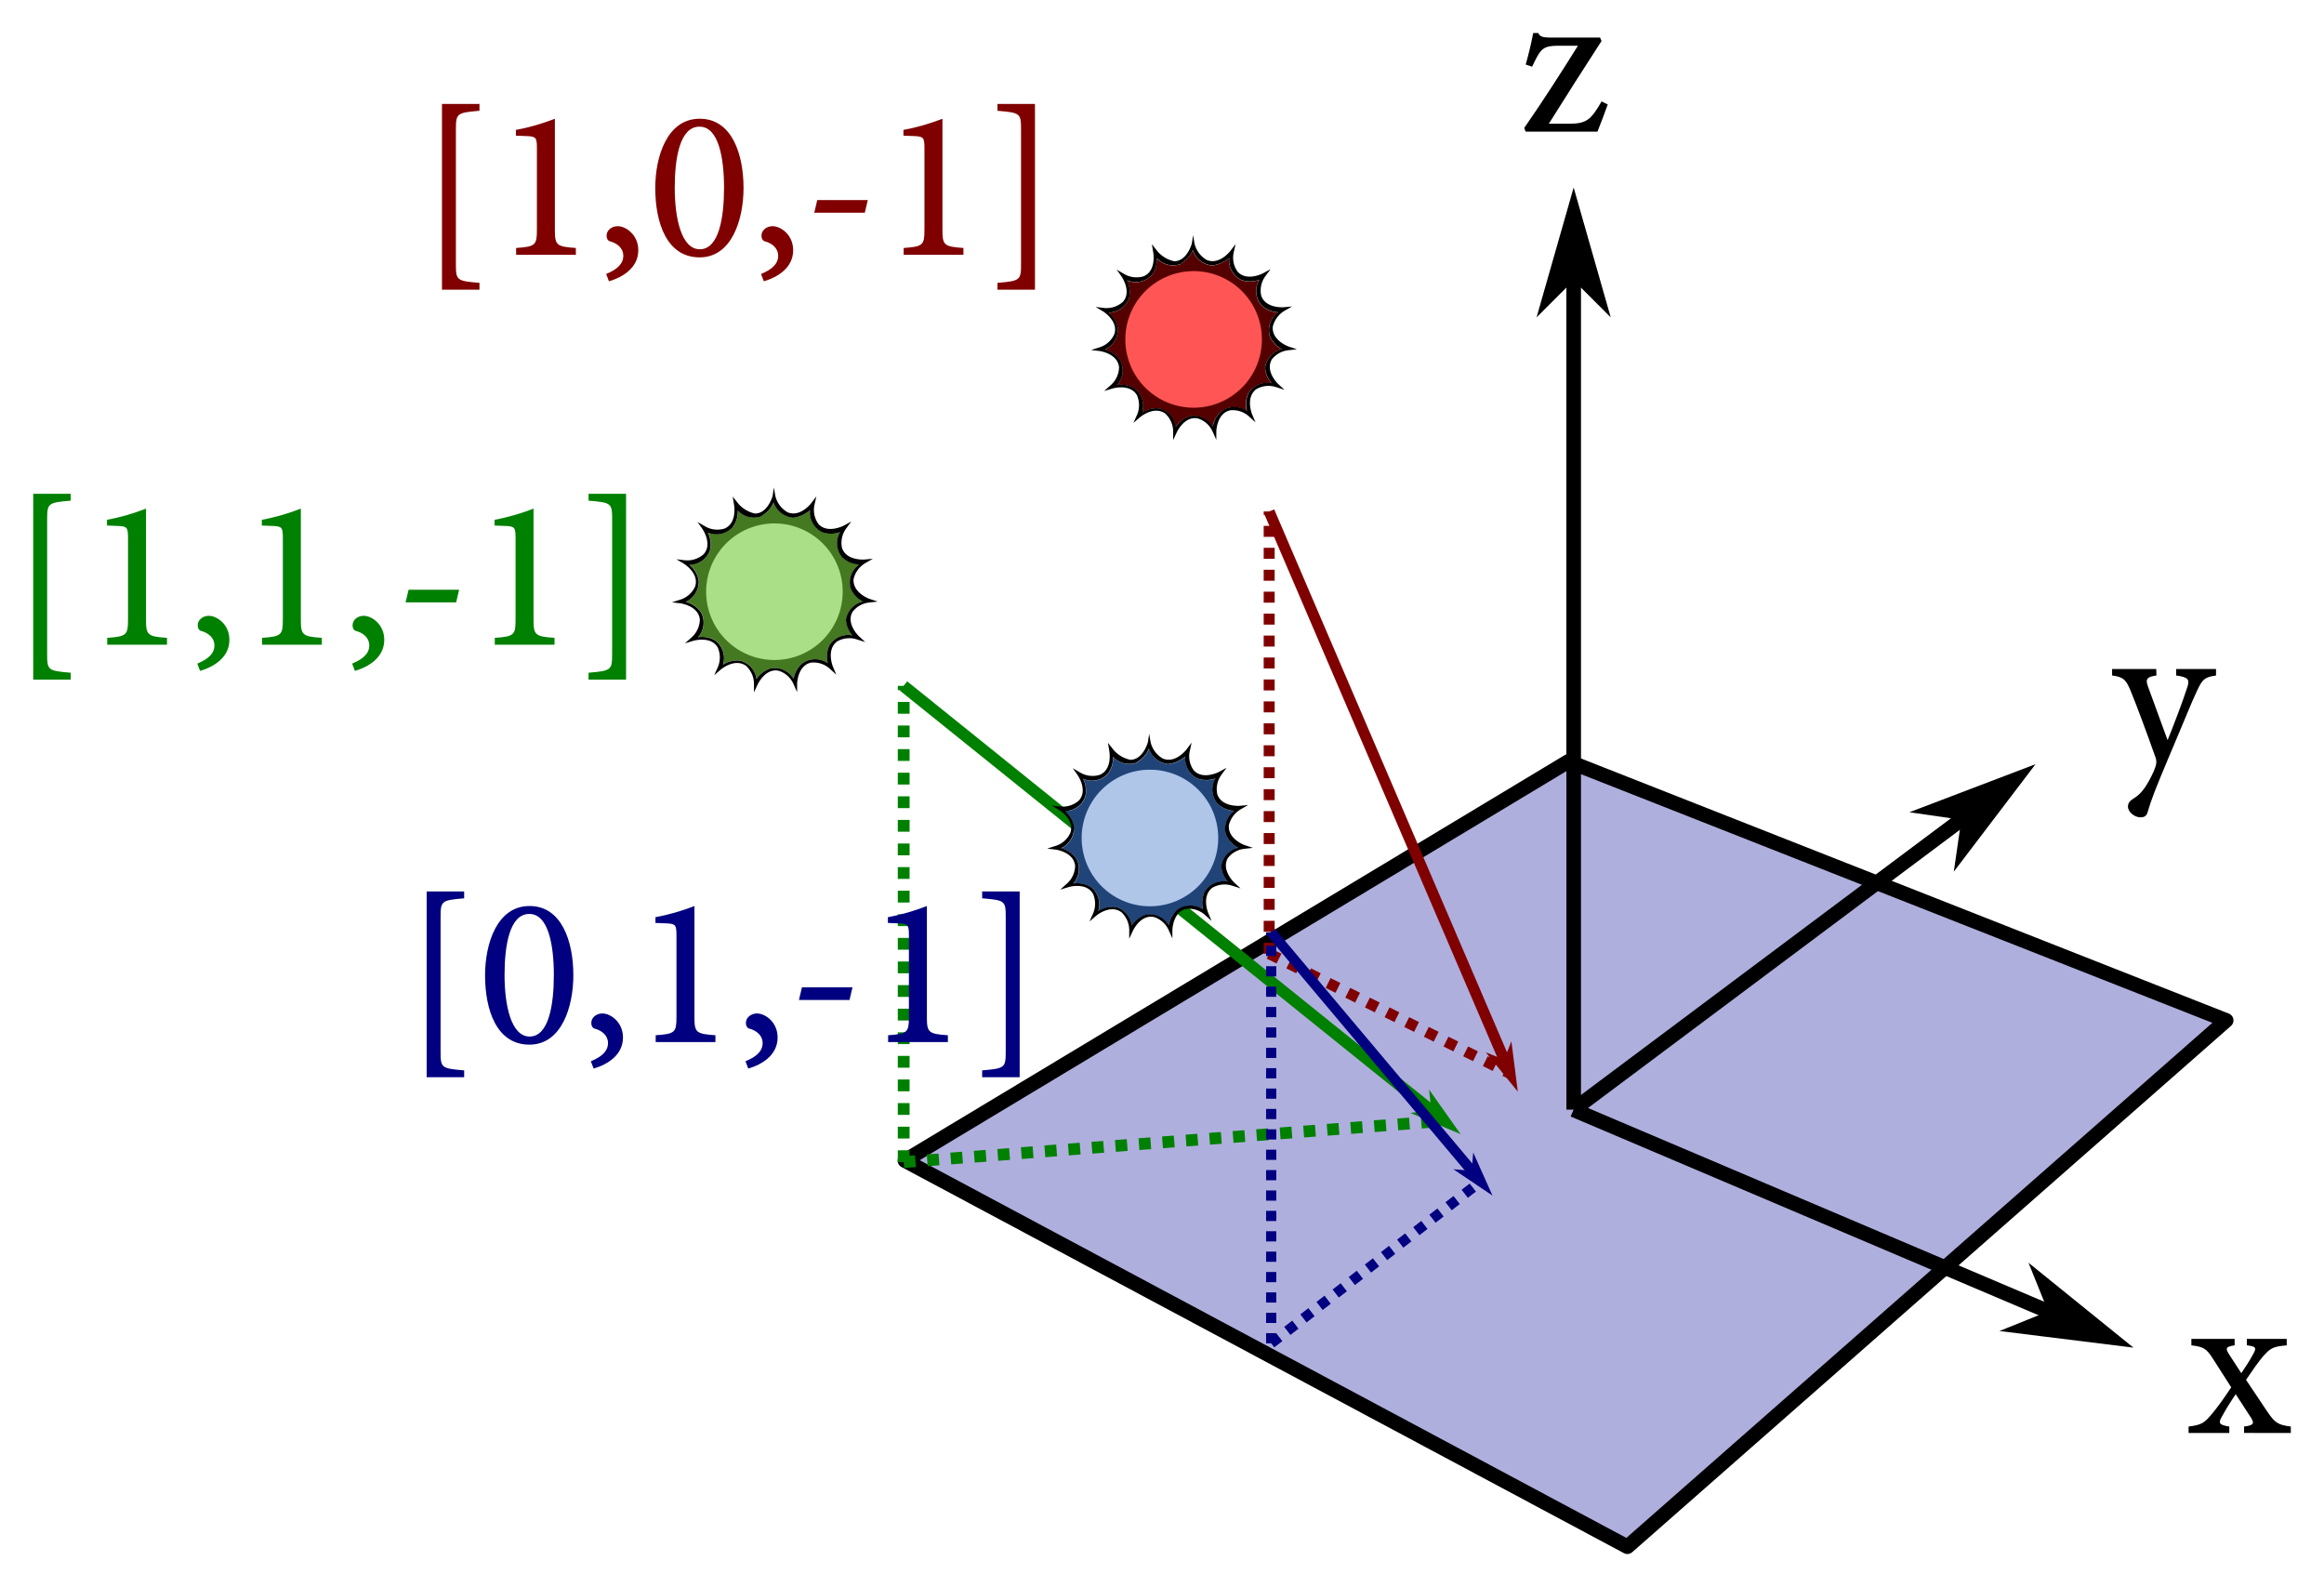 <?xml version="1.0" encoding="UTF-8"?>
<!-- Created with Inkscape (http://www.inkscape.org/) -->
<svg width="349.92" height="238.98" version="1.1" viewBox="0 0 92.583 63.23" xmlns="http://www.w3.org/2000/svg"><g transform="translate(-91.399 -124.08)"><g><path d="m127.45 170.31 28.78 15.381 23.855-20.965-26.203-10.318z" fill="#afafde" fill-rule="evenodd" stroke="#000" stroke-linejoin="round" stroke-width=".582"/><path d="m141.96 162.07v-17.617" fill="none" stroke="#800000" stroke-dasharray="0.437, 0.437" stroke-width=".437"/><path d="m141.96 162.07 9.602 4.772" fill="none" stroke="#800000" stroke-dasharray="0.437, 0.437" stroke-width=".437"/></g><path d="m141.96 144.45 9.602 22.389" color="#000000" fill="#800000" stroke-width=".437px" style="-inkscape-stroke:none"/><path d="m142.16 144.37-0.4 0.172 9.602 22.389 0.4-0.172z" color="#000000" fill="#800000" style="-inkscape-stroke:none"/><g fill="#800000" fill-rule="evenodd"><path d="m151.35 166.36-0.574-0.229 1.004 1.233-0.201-1.578z" color="#000000" stroke-width=".087pt" style="-inkscape-stroke:none"/><path d="m151.61 165.56-0.291 0.729-0.729-0.291 1.275 1.566zm-0.059 0.459 0.148 1.156-0.736-0.902 0.42 0.168 0.021-0.055z" color="#000000" style="-inkscape-stroke:none"/></g><path d="m127.4 170.37v-18.969" fill="none" stroke="#008000" stroke-dasharray="0.47, 0.47" stroke-width=".47"/><path d="m127.4 170.37 21.533-1.642" fill="none" stroke="#008000" stroke-dasharray="0.47, 0.47" stroke-width=".47"/><path d="m127.4 151.4 21.533 17.327" color="#000000" fill="#008000" stroke-width=".47" style="-inkscape-stroke:none"/><path d="m127.54 151.22-0.295 0.367 21.533 17.326 0.295-0.365z" color="#000000" fill="#008000" style="-inkscape-stroke:none"/><g fill="#008000" fill-rule="evenodd"><path d="m148.49 168.37-0.661 0.072 1.578 0.666-0.988-1.399z" color="#000000" stroke-width=".094pt" style="-inkscape-stroke:none"/><path d="m148.33 167.48 0.09 0.84-0.838 0.09 2.004 0.846zm0.178 0.469 0.721 1.02-1.15-0.484 0.482-0.053-8e-3 -0.062z" color="#000000" style="-inkscape-stroke:none"/></g><path d="m142.04 177.59v-16.375" fill="none" stroke="#000080" stroke-dasharray="0.406, 0.406" stroke-width=".406"/><path d="m142.04 177.59 8.348-6.45" fill="none" stroke="#000080" stroke-dasharray="0.406, 0.406" stroke-width=".406"/><path d="m142.04 161.22 8.348 9.926" color="#000000" fill="#000080" stroke-width=".406px" style="-inkscape-stroke:none"/><path d="m142.2 161.09-0.312 0.262 8.35 9.926 0.311-0.262z" color="#000000" fill="#000080" style="-inkscape-stroke:none"/><g fill="#000080" fill-rule="evenodd"><path d="m150.07 170.77-0.572-0.049 1.226 0.826-0.604-1.349z" color="#000000" stroke-width=".081pt" style="-inkscape-stroke:none"/><path d="m150.09 169.99-0.064 0.727-0.727-0.062 1.557 1.049zm0.072 0.424 0.441 0.988-0.898-0.605 0.42 0.037 4e-3 -0.055z" color="#000000" style="-inkscape-stroke:none"/></g><path d="m153.8 132.7v35.58h0.582v-35.58z" color="#000000" style="-inkscape-stroke:none"/><g fill-rule="evenodd"><path d="m154.09 135.03 1.164 1.164-1.164-4.074-1.164 4.074z" color="#000000" stroke-width=".233pt" style="-inkscape-stroke:none"/><path d="m154.09 131.55-1.478 5.172 1.478-1.477 1.477 1.477zm0 1.133 0.85 2.973-0.85-0.85-0.852 0.852z" color="#000000" style="-inkscape-stroke:none"/></g><path d="m171.4 154.97-17.484 13.074 0.35 0.467 17.482-13.076z" color="#000000" style="-inkscape-stroke:none"/><g fill-rule="evenodd"><path d="m169.71 156.6-0.235 1.629 2.565-3.372-3.959 1.508z" color="#000000" stroke-width=".233pt" style="-inkscape-stroke:none"/><path d="m172.49 154.52-5.025 1.914 2.068 0.299-0.299 2.068zm-0.904 0.678-1.873 2.463 0.172-1.191-0.154-0.021-1.035-0.148z" color="#000000" style="-inkscape-stroke:none"/></g><path d="m154.2 168.02-0.229 0.535 21.252 9.025 0.229-0.537z" color="#000000" style="-inkscape-stroke:none"/><g fill-rule="evenodd"><path d="m173.2 176.4-1.526 0.616 4.205 0.521-3.295-2.664z" color="#000000" stroke-width=".233pt" style="-inkscape-stroke:none"/><path d="m172.21 174.38 0.781 1.938-1.938 0.781 5.338 0.662zm0.736 0.994 2.404 1.945-3.068-0.381 1.113-0.449-0.059-0.145z" color="#000000" style="-inkscape-stroke:none"/></g><g stroke-width=".582"><g aria-label="x"><path d="m182.66 181.16v-0.256c-0.529-0.068-0.64-0.154-0.956-0.623l-0.828-1.238c0.29-0.427 0.495-0.717 0.674-0.93 0.307-0.35 0.418-0.393 0.947-0.444v-0.256h-1.588v0.256c0.35 0.043 0.401 0.085 0.256 0.341-0.145 0.273-0.316 0.529-0.478 0.768l-0.487-0.751c-0.162-0.248-0.119-0.307 0.222-0.358v-0.256h-1.724v0.256c0.487 0.06 0.597 0.128 0.845 0.512l0.743 1.161c-0.256 0.384-0.487 0.717-0.726 1.007-0.341 0.418-0.444 0.487-0.973 0.555v0.256h1.622v-0.256c-0.427-0.068-0.444-0.145-0.282-0.418 0.154-0.282 0.35-0.597 0.538-0.871l0.615 0.947c0.145 0.23 0.077 0.299-0.282 0.341v0.256z"/></g><g aria-label="y"><path d="m179.68 150.73h-1.588v0.256c0.487 0.068 0.546 0.162 0.444 0.469-0.179 0.563-0.546 1.519-0.785 2.108l-0.777-2.125c-0.111-0.299-0.068-0.393 0.333-0.452l-9e-3 -0.256h-1.758v0.256c0.469 0.06 0.563 0.188 0.743 0.623 0.248 0.606 0.632 1.639 0.973 2.603 0.06 0.145 0.06 0.265 0.017 0.393-0.034 0.102-0.102 0.282-0.256 0.563-0.196 0.358-0.358 0.555-0.632 0.726-0.145 0.094-0.213 0.179-0.213 0.316 0 0.213 0.256 0.427 0.504 0.427 0.128 0 0.239-0.043 0.282-0.213 0.128-0.452 0.307-0.922 0.888-2.296 0.589-1.383 0.862-2.083 1.075-2.526 0.222-0.478 0.307-0.546 0.76-0.615z"/></g><g aria-label="z"><path d="m155.2 128.12-0.119 0.205c-0.316 0.504-0.495 0.683-1.144 0.683h-0.836c0.7-1.118 1.391-2.202 2.1-3.295l-0.06-0.137h-1.989c-0.316 0-0.418-0.051-0.469-0.179h-0.205c-0.068 0.367-0.196 0.905-0.299 1.255l0.256 0.085 0.111-0.23c0.239-0.478 0.35-0.606 0.93-0.606h0.785c-0.7 1.118-1.4 2.211-2.142 3.278l0.06 0.145h2.859c0.137-0.333 0.282-0.734 0.41-1.084z"/></g><g fill="#800000" aria-label="[1,0,-1]"><path d="m110.5 135.62v-0.273c-0.922-0.077-0.939-0.102-0.939-0.768v-5.318c0-0.666 0.026-0.691 0.939-0.768v-0.273h-1.494v7.4z"/><path d="m114.34 134.23v-0.273c-0.785-0.051-0.836-0.119-0.836-0.734v-4.413c-0.487 0.188-0.99 0.341-1.553 0.444v0.23l0.444 0.017c0.358 0.017 0.393 0.06 0.393 0.487v3.235c0 0.615-0.051 0.683-0.828 0.734v0.273z"/><path d="m116 133.09c-0.213 0-0.435 0.145-0.435 0.376 0 0.145 0.077 0.213 0.119 0.222 0.299 0.077 0.546 0.273 0.546 0.58 0 0.324-0.248 0.546-0.683 0.726l0.111 0.29c0.555-0.162 1.169-0.538 1.169-1.238 0-0.615-0.495-0.956-0.819-0.956z"/><path d="m119.27 128.81c-1.297 0-1.767 1.511-1.767 2.757 0 1.391 0.461 2.765 1.767 2.765 1.289 0 1.75-1.519 1.75-2.765 0-1.34-0.461-2.757-1.741-2.757zm0 0.316c0.751 0 0.973 1.229 0.973 2.433 0 1.195-0.205 2.45-0.965 2.45-0.743 0-0.999-1.263-0.999-2.45 0-1.186 0.205-2.433 0.982-2.433z"/><path d="m122.17 133.09c-0.213 0-0.435 0.145-0.435 0.376 0 0.145 0.077 0.213 0.119 0.222 0.299 0.077 0.546 0.273 0.546 0.58 0 0.324-0.248 0.546-0.683 0.726l0.111 0.29c0.555-0.162 1.169-0.538 1.169-1.238 0-0.615-0.495-0.956-0.819-0.956z"/><path d="m125.97 132.05h-2.014l-0.119 0.504h2.014z"/><path d="m129.78 134.23v-0.273c-0.785-0.051-0.836-0.119-0.836-0.734v-4.413c-0.487 0.188-0.99 0.341-1.554 0.444v0.23l0.444 0.017c0.358 0.017 0.393 0.06 0.393 0.487v3.235c0 0.615-0.051 0.683-0.828 0.734v0.273z"/><path d="m132.63 135.62v-7.4h-1.494v0.273c0.922 0.077 0.939 0.102 0.939 0.768v5.309c0 0.666-0.017 0.7-0.939 0.777v0.273z"/></g><g fill="#008000" aria-label="[1,1,-1]"><path d="m94.216 151.15v-0.273c-0.922-0.077-0.939-0.102-0.939-0.768v-5.318c0-0.666 0.026-0.691 0.939-0.768v-0.273h-1.494v7.4z"/><path d="m98.052 149.76v-0.273c-0.785-0.051-0.836-0.119-0.836-0.734v-4.413c-0.487 0.188-0.99 0.341-1.554 0.444v0.23l0.444 0.017c0.358 0.017 0.393 0.06 0.393 0.487v3.235c0 0.615-0.051 0.683-0.828 0.734v0.273z"/><path d="m99.711 148.61c-0.213 0-0.435 0.145-0.435 0.376 0 0.145 0.077 0.213 0.119 0.222 0.299 0.077 0.546 0.273 0.546 0.58 0 0.324-0.248 0.546-0.683 0.726l0.111 0.29c0.555-0.162 1.169-0.538 1.169-1.238 0-0.615-0.495-0.956-0.819-0.956z"/><path d="m104.22 149.76v-0.273c-0.785-0.051-0.836-0.119-0.836-0.734v-4.413c-0.487 0.188-0.99 0.341-1.554 0.444v0.23l0.444 0.017c0.358 0.017 0.393 0.06 0.393 0.487v3.235c0 0.615-0.051 0.683-0.828 0.734v0.273z"/><path d="m105.88 148.61c-0.213 0-0.435 0.145-0.435 0.376 0 0.145 0.077 0.213 0.119 0.222 0.299 0.077 0.546 0.273 0.546 0.58 0 0.324-0.248 0.546-0.683 0.726l0.111 0.29c0.555-0.162 1.169-0.538 1.169-1.238 0-0.615-0.495-0.956-0.819-0.956z"/><path d="m109.69 147.57h-2.014l-0.119 0.504h2.014z"/><path d="m113.49 149.76v-0.273c-0.785-0.051-0.836-0.119-0.836-0.734v-4.413c-0.487 0.188-0.99 0.341-1.553 0.444v0.23l0.444 0.017c0.358 0.017 0.393 0.06 0.393 0.487v3.235c0 0.615-0.051 0.683-0.828 0.734v0.273z"/><path d="m116.34 151.15v-7.4h-1.494v0.273c0.922 0.077 0.939 0.102 0.939 0.768v5.309c0 0.666-0.017 0.7-0.939 0.777v0.273z"/></g><g fill="#000080" aria-label="[0,1,-1]"><path d="m109.89 166.99v-0.273c-0.922-0.077-0.939-0.102-0.939-0.768v-5.318c0-0.666 0.026-0.691 0.939-0.768v-0.273h-1.494v7.4z"/><path d="m112.49 160.17c-1.297 0-1.767 1.511-1.767 2.757 0 1.391 0.461 2.765 1.767 2.765 1.289 0 1.75-1.519 1.75-2.765 0-1.34-0.461-2.757-1.741-2.757zm0 0.316c0.751 0 0.973 1.229 0.973 2.433 0 1.195-0.205 2.45-0.965 2.45-0.743 0-0.999-1.263-0.999-2.45 0-1.186 0.205-2.433 0.982-2.433z"/><path d="m115.39 164.45c-0.213 0-0.435 0.145-0.435 0.376 0 0.145 0.077 0.213 0.119 0.222 0.299 0.077 0.546 0.273 0.546 0.58 0 0.324-0.248 0.546-0.683 0.726l0.111 0.29c0.555-0.162 1.169-0.538 1.169-1.238 0-0.615-0.495-0.956-0.819-0.956z"/><path d="m119.9 165.59v-0.273c-0.785-0.051-0.836-0.119-0.836-0.734v-4.413c-0.487 0.188-0.99 0.341-1.553 0.444v0.23l0.444 0.017c0.358 0.017 0.393 0.06 0.393 0.487v3.235c0 0.615-0.051 0.683-0.828 0.734v0.273z"/><path d="m121.55 164.45c-0.213 0-0.435 0.145-0.435 0.376 0 0.145 0.077 0.213 0.119 0.222 0.299 0.077 0.546 0.273 0.546 0.58 0 0.324-0.248 0.546-0.683 0.726l0.111 0.29c0.555-0.162 1.169-0.538 1.169-1.238 0-0.615-0.495-0.956-0.819-0.956z"/><path d="m125.36 163.41h-2.014l-0.119 0.504h2.014z"/><path d="m129.16 165.59v-0.273c-0.785-0.051-0.836-0.119-0.836-0.734v-4.413c-0.487 0.188-0.99 0.341-1.553 0.444v0.23l0.444 0.017c0.358 0.017 0.393 0.06 0.393 0.487v3.235c0 0.615-0.051 0.683-0.828 0.734v0.273z"/><path d="m132.02 166.99v-7.4h-1.494v0.273c0.922 0.077 0.939 0.102 0.939 0.768v5.309c0 0.666-0.017 0.7-0.939 0.777v0.273z"/></g></g><g stroke-width=".335"><path class="cls-11" d="m142.05 139.35a0.884 0.884 0 0 0-0.918 0.389 1.072 1.072 0 0 0-0.067 0.717 0.878 0.878 0 0 0-1.005 0 1.048 1.048 0 0 0-0.355 0.626 0.881 0.881 0 0 0-0.901-0.422 1.055 1.055 0 0 0-0.576 0.429 0.878 0.878 0 0 0-0.63-0.734 1.055 1.055 0 0 0-0.7 0.157 0.884 0.884 0 0 0-0.291-0.951 1.028 1.028 0 0 0-0.703-0.141 0.878 0.878 0 0 0 0.121-0.988 1.065 1.065 0 0 0-0.61-0.422 0.884 0.884 0 0 0 0.513-0.854 1.042 1.042 0 0 0-0.365-0.62 0.878 0.878 0 0 0 0.814-0.573 1.062 1.062 0 0 0-0.084-0.714 0.878 0.878 0 0 0 0.975-0.191 1.059 1.059 0 0 0 0.218-0.687 0.878 0.878 0 0 0 0.968 0.221v-0.02a1.092 1.092 0 0 0 0.459-0.526 0.904 0.904 0 0 0 0.781 0.613 1.31 1.31 0 0 0 0.67-0.298 0.878 0.878 0 0 0 0.476 0.871 1.055 1.055 0 0 0 0.72 0 0.878 0.878 0 0 0 0.084 1.005 1.052 1.052 0 0 0 0.67 0.288 0.881 0.881 0 0 0-0.335 0.941 1.052 1.052 0 0 0 0.486 0.529 0.878 0.878 0 0 0-0.67 0.727 1.042 1.042 0 0 0 0.258 0.626z" fill="#500"/><path class="cls-7" d="m142.73 138.03 0.335-0.037-0.335-0.111s-0.67-0.241-0.626-0.787a1.005 1.005 0 0 1 0.469-0.636l0.298-0.171-0.335 0.03s-0.724 0.057-0.894-0.466a0.971 0.971 0 0 1 0.168-0.774l0.204-0.275-0.301 0.164s-0.64 0.335-1.005-0.06a0.948 0.948 0 0 1-0.161-0.77l0.074-0.335-0.208 0.275s-0.442 0.576-0.945 0.355a1.028 1.028 0 0 1-0.482-0.65l-0.057-0.335-0.05 0.335s-0.188 0.703-0.703 0.703a1.213 1.213 0 0 1-0.67-0.399l-0.218-0.278 0.054 0.335s0.131 0.714-0.372 0.938a0.971 0.971 0 0 1-0.787-0.087l-0.298-0.174 0.198 0.281s0.415 0.6 0.047 1.005a0.982 0.982 0 0 1-0.75 0.241l-0.335-0.04 0.298 0.178s0.62 0.379 0.449 0.904a0.958 0.958 0 0 1-0.59 0.526l-0.335 0.107 0.335 0.04s0.72 0.094 0.777 0.643a0.971 0.971 0 0 1-0.335 0.72l-0.258 0.231 0.335-0.101s0.697-0.208 0.971 0.268a0.982 0.982 0 0 1 0 0.791l-0.141 0.312 0.261-0.224s0.549-0.472 1.005-0.151a0.978 0.978 0 0 1 0.318 0.724v0.335l0.147-0.315s0.308-0.67 0.848-0.543a0.955 0.955 0 0 1 0.583 0.533l0.141 0.315v-0.335s0.017-0.727 0.556-0.841a0.961 0.961 0 0 1 0.75 0.248l0.255 0.231-0.134-0.318s-0.278-0.67 0.168-1.005a0.978 0.978 0 0 1 0.787-0.08l0.335 0.107-0.255-0.234s-0.526-0.496-0.251-0.975a0.965 0.965 0 0 1 0.667-0.368zm-0.67 1.31a0.884 0.884 0 0 0-0.918 0.389 1.072 1.072 0 0 0-0.067 0.717 0.878 0.878 0 0 0-1.005 0 1.048 1.048 0 0 0-0.355 0.626 0.881 0.881 0 0 0-0.901-0.422 1.055 1.055 0 0 0-0.576 0.429 0.878 0.878 0 0 0-0.636-0.73 1.055 1.055 0 0 0-0.7 0.157 0.884 0.884 0 0 0-0.291-0.951 1.028 1.028 0 0 0-0.703-0.141 0.878 0.878 0 0 0 0.121-0.988 1.065 1.065 0 0 0-0.61-0.422 0.884 0.884 0 0 0 0.513-0.854 1.042 1.042 0 0 0-0.365-0.62 0.878 0.878 0 0 0 0.814-0.573 1.062 1.062 0 0 0-0.084-0.714 0.878 0.878 0 0 0 0.975-0.191 1.059 1.059 0 0 0 0.218-0.687 0.878 0.878 0 0 0 0.968 0.221v-0.02a1.092 1.092 0 0 0 0.459-0.526 0.904 0.904 0 0 0 0.781 0.613 1.31 1.31 0 0 0 0.67-0.298 0.878 0.878 0 0 0 0.476 0.871 1.055 1.055 0 0 0 0.72 0 0.878 0.878 0 0 0 0.084 1.005 1.052 1.052 0 0 0 0.67 0.288 0.881 0.881 0 0 0-0.335 0.941 1.052 1.052 0 0 0 0.486 0.529 0.878 0.878 0 0 0-0.67 0.727 1.042 1.042 0 0 0 0.258 0.626z" fill="#010101"/><path class="cls-12" d="m141.67 137.6a2.72 2.72 0 1 1-2.717-2.72 2.717 2.717 0 0 1 2.717 2.72z" fill="#f55"/><path class="cls-11" d="m125.36 149.39a0.884 0.884 0 0 0-0.918 0.389 1.072 1.072 0 0 0-0.067 0.717 0.878 0.878 0 0 0-1.005 0 1.048 1.048 0 0 0-0.355 0.626 0.881 0.881 0 0 0-0.901-0.422 1.055 1.055 0 0 0-0.576 0.429 0.878 0.878 0 0 0-0.63-0.734 1.055 1.055 0 0 0-0.7 0.157 0.884 0.884 0 0 0-0.291-0.951 1.028 1.028 0 0 0-0.703-0.141 0.878 0.878 0 0 0 0.121-0.988 1.065 1.065 0 0 0-0.61-0.422 0.884 0.884 0 0 0 0.513-0.854 1.042 1.042 0 0 0-0.365-0.62 0.878 0.878 0 0 0 0.814-0.573 1.062 1.062 0 0 0-0.084-0.714 0.878 0.878 0 0 0 0.975-0.191 1.059 1.059 0 0 0 0.218-0.687 0.878 0.878 0 0 0 0.968 0.221v-0.02a1.092 1.092 0 0 0 0.459-0.526 0.904 0.904 0 0 0 0.781 0.613 1.31 1.31 0 0 0 0.67-0.298 0.878 0.878 0 0 0 0.476 0.871 1.055 1.055 0 0 0 0.72 0 0.878 0.878 0 0 0 0.084 1.005 1.052 1.052 0 0 0 0.67 0.288 0.881 0.881 0 0 0-0.335 0.941 1.052 1.052 0 0 0 0.486 0.529 0.878 0.878 0 0 0-0.67 0.727 1.042 1.042 0 0 0 0.258 0.626z" fill="#447821"/><path class="cls-7" d="m126.03 148.08 0.335-0.037-0.335-0.111s-0.67-0.241-0.626-0.787a1.005 1.005 0 0 1 0.469-0.636l0.298-0.171-0.335 0.03s-0.724 0.057-0.894-0.466a0.971 0.971 0 0 1 0.168-0.774l0.204-0.275-0.301 0.164s-0.64 0.335-1.005-0.06a0.948 0.948 0 0 1-0.161-0.77l0.074-0.335-0.208 0.275s-0.442 0.576-0.945 0.355a1.028 1.028 0 0 1-0.482-0.65l-0.057-0.335-0.05 0.335s-0.188 0.703-0.703 0.703a1.213 1.213 0 0 1-0.67-0.399l-0.218-0.278 0.054 0.335s0.131 0.714-0.372 0.938a0.971 0.971 0 0 1-0.787-0.087l-0.298-0.174 0.198 0.281s0.415 0.6 0.047 1.005a0.982 0.982 0 0 1-0.75 0.241l-0.335-0.04 0.298 0.178s0.62 0.379 0.449 0.904a0.958 0.958 0 0 1-0.59 0.526l-0.335 0.107 0.335 0.04s0.72 0.094 0.777 0.643a0.971 0.971 0 0 1-0.335 0.72l-0.258 0.231 0.335-0.101s0.697-0.208 0.971 0.268a0.982 0.982 0 0 1 0 0.791l-0.141 0.312 0.261-0.224s0.549-0.472 1.005-0.151a0.978 0.978 0 0 1 0.318 0.724v0.335l0.147-0.315s0.308-0.67 0.848-0.543a0.955 0.955 0 0 1 0.583 0.533l0.141 0.315v-0.335s0.017-0.727 0.556-0.841a0.961 0.961 0 0 1 0.75 0.248l0.255 0.231-0.134-0.318s-0.278-0.67 0.168-1.005a0.978 0.978 0 0 1 0.787-0.08l0.335 0.107-0.255-0.234s-0.526-0.496-0.251-0.975a0.965 0.965 0 0 1 0.667-0.368zm-0.67 1.31a0.884 0.884 0 0 0-0.918 0.389 1.072 1.072 0 0 0-0.067 0.717 0.878 0.878 0 0 0-1.005 0 1.048 1.048 0 0 0-0.355 0.626 0.881 0.881 0 0 0-0.901-0.422 1.055 1.055 0 0 0-0.576 0.429 0.878 0.878 0 0 0-0.636-0.73 1.055 1.055 0 0 0-0.7 0.157 0.884 0.884 0 0 0-0.291-0.951 1.028 1.028 0 0 0-0.703-0.141 0.878 0.878 0 0 0 0.121-0.988 1.065 1.065 0 0 0-0.61-0.422 0.884 0.884 0 0 0 0.513-0.854 1.042 1.042 0 0 0-0.365-0.62 0.878 0.878 0 0 0 0.814-0.573 1.062 1.062 0 0 0-0.084-0.714 0.878 0.878 0 0 0 0.975-0.191 1.059 1.059 0 0 0 0.218-0.687 0.878 0.878 0 0 0 0.968 0.221v-0.02a1.092 1.092 0 0 0 0.459-0.526 0.904 0.904 0 0 0 0.781 0.613 1.31 1.31 0 0 0 0.67-0.298 0.878 0.878 0 0 0 0.476 0.871 1.055 1.055 0 0 0 0.72 0 0.878 0.878 0 0 0 0.084 1.005 1.052 1.052 0 0 0 0.67 0.288 0.881 0.881 0 0 0-0.335 0.941 1.052 1.052 0 0 0 0.486 0.529 0.878 0.878 0 0 0-0.67 0.727 1.042 1.042 0 0 0 0.258 0.626z" fill="#010101"/><path class="cls-12" d="m124.97 147.65a2.72 2.72 0 1 1-2.717-2.72 2.717 2.717 0 0 1 2.717 2.72z" fill="#aade87"/><path class="cls-11" d="m140.31 159.21a0.884 0.884 0 0 0-0.918 0.389 1.072 1.072 0 0 0-0.067 0.717 0.878 0.878 0 0 0-1.005 0 1.048 1.048 0 0 0-0.355 0.626 0.881 0.881 0 0 0-0.901-0.422 1.055 1.055 0 0 0-0.576 0.429 0.878 0.878 0 0 0-0.63-0.734 1.055 1.055 0 0 0-0.7 0.157 0.884 0.884 0 0 0-0.291-0.951 1.028 1.028 0 0 0-0.703-0.141 0.878 0.878 0 0 0 0.121-0.988 1.065 1.065 0 0 0-0.61-0.422 0.884 0.884 0 0 0 0.513-0.854 1.042 1.042 0 0 0-0.365-0.62 0.878 0.878 0 0 0 0.814-0.573 1.062 1.062 0 0 0-0.084-0.714 0.878 0.878 0 0 0 0.975-0.191 1.059 1.059 0 0 0 0.218-0.687 0.878 0.878 0 0 0 0.968 0.221v-0.02a1.092 1.092 0 0 0 0.459-0.526 0.904 0.904 0 0 0 0.781 0.613 1.31 1.31 0 0 0 0.67-0.298 0.878 0.878 0 0 0 0.476 0.871 1.055 1.055 0 0 0 0.72 0 0.878 0.878 0 0 0 0.084 1.005 1.052 1.052 0 0 0 0.67 0.288 0.881 0.881 0 0 0-0.335 0.941 1.052 1.052 0 0 0 0.486 0.529 0.878 0.878 0 0 0-0.67 0.727 1.042 1.042 0 0 0 0.258 0.626z" fill="#214478"/><path class="cls-7" d="m140.98 157.89 0.335-0.037-0.335-0.111s-0.67-0.241-0.626-0.787a1.005 1.005 0 0 1 0.469-0.636l0.298-0.171-0.335 0.03s-0.724 0.057-0.894-0.466a0.971 0.971 0 0 1 0.168-0.774l0.204-0.275-0.301 0.164s-0.64 0.335-1.005-0.06a0.948 0.948 0 0 1-0.161-0.77l0.074-0.335-0.208 0.275s-0.442 0.576-0.945 0.355a1.028 1.028 0 0 1-0.482-0.65l-0.057-0.335-0.05 0.335s-0.188 0.703-0.703 0.703a1.213 1.213 0 0 1-0.67-0.399l-0.218-0.278 0.054 0.335s0.131 0.714-0.372 0.938a0.971 0.971 0 0 1-0.787-0.087l-0.298-0.174 0.198 0.281s0.415 0.6 0.047 1.005a0.982 0.982 0 0 1-0.75 0.241l-0.335-0.04 0.298 0.178s0.62 0.379 0.449 0.904a0.958 0.958 0 0 1-0.59 0.526l-0.335 0.107 0.335 0.04s0.72 0.094 0.777 0.643a0.971 0.971 0 0 1-0.335 0.72l-0.258 0.231 0.335-0.101s0.697-0.208 0.971 0.268a0.982 0.982 0 0 1 0 0.791l-0.141 0.312 0.261-0.224s0.549-0.472 1.005-0.151a0.978 0.978 0 0 1 0.318 0.724v0.335l0.147-0.315s0.308-0.67 0.848-0.543a0.955 0.955 0 0 1 0.583 0.533l0.141 0.315v-0.335s0.017-0.727 0.556-0.841a0.961 0.961 0 0 1 0.75 0.248l0.255 0.231-0.134-0.318s-0.278-0.67 0.168-1.005a0.978 0.978 0 0 1 0.787-0.08l0.335 0.107-0.255-0.234s-0.526-0.496-0.251-0.975a0.965 0.965 0 0 1 0.667-0.368zm-0.67 1.31a0.884 0.884 0 0 0-0.918 0.389 1.072 1.072 0 0 0-0.067 0.717 0.878 0.878 0 0 0-1.005 0 1.048 1.048 0 0 0-0.355 0.626 0.881 0.881 0 0 0-0.901-0.422 1.055 1.055 0 0 0-0.576 0.429 0.878 0.878 0 0 0-0.636-0.73 1.055 1.055 0 0 0-0.7 0.157 0.884 0.884 0 0 0-0.291-0.951 1.028 1.028 0 0 0-0.703-0.141 0.878 0.878 0 0 0 0.121-0.988 1.065 1.065 0 0 0-0.61-0.422 0.884 0.884 0 0 0 0.513-0.854 1.042 1.042 0 0 0-0.365-0.62 0.878 0.878 0 0 0 0.814-0.573 1.062 1.062 0 0 0-0.084-0.714 0.878 0.878 0 0 0 0.975-0.191 1.059 1.059 0 0 0 0.218-0.687 0.878 0.878 0 0 0 0.968 0.221v-0.02a1.092 1.092 0 0 0 0.459-0.526 0.904 0.904 0 0 0 0.781 0.613 1.31 1.31 0 0 0 0.67-0.298 0.878 0.878 0 0 0 0.476 0.871 1.055 1.055 0 0 0 0.72 0 0.878 0.878 0 0 0 0.084 1.005 1.052 1.052 0 0 0 0.67 0.288 0.881 0.881 0 0 0-0.335 0.941 1.052 1.052 0 0 0 0.486 0.529 0.878 0.878 0 0 0-0.67 0.727 1.042 1.042 0 0 0 0.258 0.626z" fill="#010101"/><path class="cls-12" d="m139.93 157.46a2.72 2.72 0 1 1-2.717-2.72 2.717 2.717 0 0 1 2.717 2.72z" fill="#afc6e9"/></g></g></svg>
